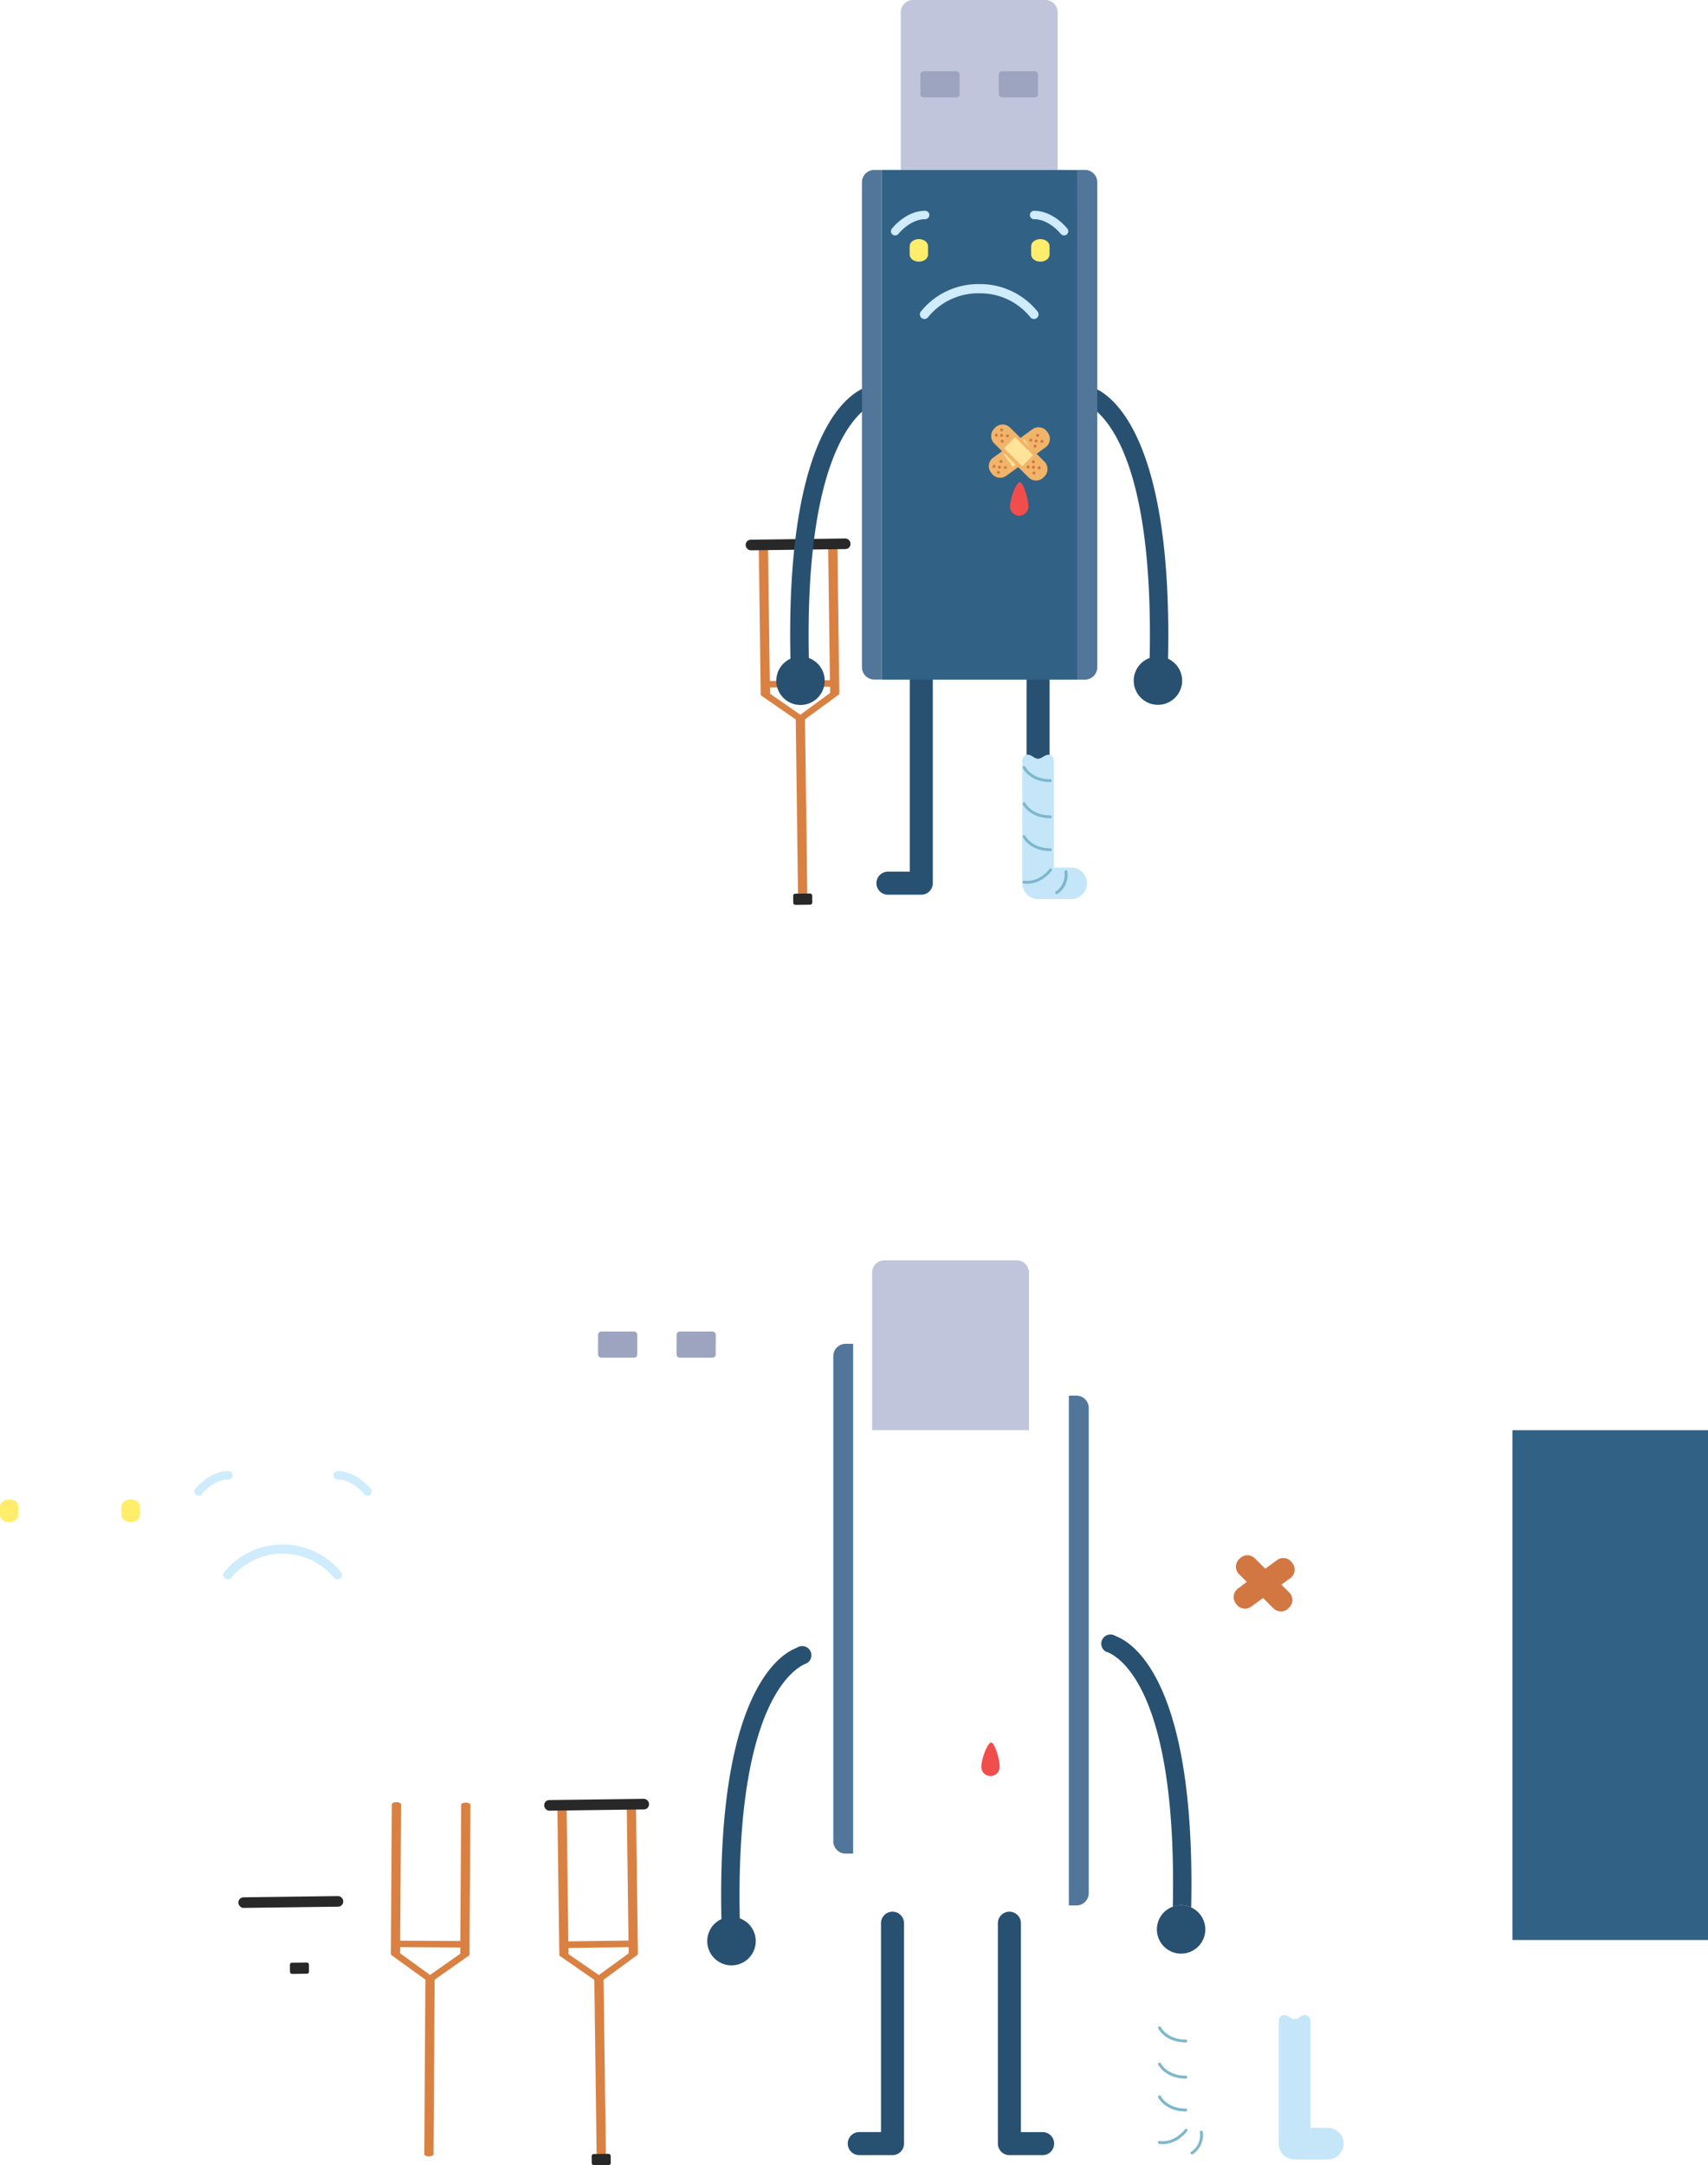 <svg id="Layer_1" data-name="Layer 1" xmlns="http://www.w3.org/2000/svg" viewBox="0 0 593.25 752.07"><defs><style>.cls-1{fill:#d98142;}.cls-2{fill:#282828;}.cls-3{fill:#285071;}.cls-4{fill:#89ccd3;}.cls-5{fill:#c0c5dc;}.cls-6{fill:#316184;}.cls-7{fill:#51769a;}.cls-8{fill:#cfecfc;}.cls-9{fill:#ffed6b;}.cls-10{fill:#9da4bf;}.cls-11{fill:#c5e6f9;}.cls-12{fill:#7db7cc;}.cls-13{fill:#f24d4d;}.cls-14{fill:#f0b46a;}.cls-15{fill:#ffe399;}.cls-16{fill:#d27742;}</style></defs><path class="cls-1" d="M289.23-249.6c-.89,0-1.6.36-1.6.78l.63,47.32-20.88.28-.63-47.33c0-.42-.73-.75-1.61-.73s-1.6.36-1.6.77l.68,52a.56.56,0,0,0,.28.41l11.89,8.24.79,60.62c0,.42.73.75,1.62.73s1.6-.36,1.6-.77l-.8-60.62,11.67-8.55a.55.55,0,0,0,.26-.42l-.68-52C290.84-249.28,290.12-249.61,289.23-249.6ZM278-189.51l-10.54-7.3,0-2.15,20.88-.28,0,2.15Z" transform="translate(0 437.77)"/><rect class="cls-2" x="258.99" y="-250.53" width="36.41" height="3.68" rx="1.76" transform="translate(3.29 441.39) rotate(-0.75)"/><rect class="cls-2" x="275.51" y="-127.41" width="6.6" height="3.89" rx="0.7" transform="translate(1.67 441.43) rotate(-0.75)"/><path class="cls-3" d="M278-197.75a3.19,3.19,0,0,1-3.19-3.07C271-295.38,299.68-302.6,300.9-303.35a3.21,3.21,0,0,1,4.4,1.06,3.19,3.19,0,0,1-1,4.37c-.44.3-26.66,7.2-23.11,96.85a3.2,3.2,0,0,1-3.06,3.32Z" transform="translate(0 437.77)"/><path class="cls-3" d="M269.64-201a8.4,8.4,0,0,0,8.71,8.09,8.41,8.41,0,0,0,8.09-8.72,8.4,8.4,0,0,0-8.71-8.09A8.41,8.41,0,0,0,269.64-201Z" transform="translate(0 437.77)"/><path class="cls-3" d="M402.26-197.75h-.12a3.2,3.2,0,0,1-3.07-3.32c3.6-90.85-22.81-96.66-23.08-96.82a3.21,3.21,0,0,1-1.06-4.4,3.21,3.21,0,0,1,4.4-1.06c1.22.75,29.87,8,26.12,102.53A3.19,3.19,0,0,1,402.26-197.75Z" transform="translate(0 437.77)"/><path class="cls-3" d="M393.79-201.68a8.41,8.41,0,0,0,8.09,8.72A8.42,8.42,0,0,0,410.6-201a8.41,8.41,0,0,0-8.09-8.72A8.41,8.41,0,0,0,393.79-201.68Z" transform="translate(0 437.77)"/><path class="cls-3" d="M319.94-127H308.41a4,4,0,0,1-4-4,4,4,0,0,1,4-4H316v-72.57a4,4,0,0,1,4-4,4,4,0,0,1,4,4V-131A4,4,0,0,1,319.94-127Z" transform="translate(0 437.77)"/><path class="cls-3" d="M372.1-127H360.56a4,4,0,0,1-4-4v-76.56a4,4,0,0,1,4-4,4,4,0,0,1,4,4V-135h7.54a4,4,0,0,1,4,4A4,4,0,0,1,372.1-127Z" transform="translate(0 437.77)"/><path class="cls-4" d="M332.17-413H320.83a1.15,1.15,0,0,0-1.15,1.14v6.8a1.15,1.15,0,0,0,1.15,1.14h11.34a1.14,1.14,0,0,0,1.14-1.14v-6.8A1.14,1.14,0,0,0,332.17-413Z" transform="translate(0 437.77)"/><path class="cls-4" d="M359.41-413H348.06a1.14,1.14,0,0,0-1.13,1.14v6.8a1.14,1.14,0,0,0,1.13,1.14h11.35a1.14,1.14,0,0,0,1.14-1.14v-6.8A1.14,1.14,0,0,0,359.41-413Z" transform="translate(0 437.77)"/><path class="cls-5" d="M367.35-433.5a4.27,4.27,0,0,0-4.27-4.27H317.15a4.27,4.27,0,0,0-4.27,4.27v54.75h54.47Z" transform="translate(0 437.77)"/><path class="cls-6" d="M367.35-378.75H306.29V-201.7h67.92v-177Z" transform="translate(0 437.77)"/><path class="cls-7" d="M303.67-378.75a4.28,4.28,0,0,0-4.28,4.27V-206a4.28,4.28,0,0,0,4.28,4.27h2.62v-177Z" transform="translate(0 437.77)"/><path class="cls-7" d="M376.84-378.75h-2.63V-201.7h2.63a4.27,4.27,0,0,0,4.27-4.27V-374.48A4.27,4.27,0,0,0,376.84-378.75Z" transform="translate(0 437.77)"/><path class="cls-8" d="M360.43-329.5a25.57,25.57,0,0,0-20.32-9.59,25.56,25.56,0,0,0-20.31,9.59,1.61,1.61,0,0,0,.37,2.23,1.6,1.6,0,0,0,.93.29,1.61,1.61,0,0,0,1.3-.66,22.35,22.35,0,0,1,17.71-8.25,22.36,22.36,0,0,1,17.72,8.25,1.58,1.58,0,0,0,1.3.67,1.64,1.64,0,0,0,.92-.29A1.61,1.61,0,0,0,360.43-329.5Z" transform="translate(0 437.77)"/><path class="cls-9" d="M319.15-354.72c-1.76,0-3.19,1.1-3.19,2.45v2.94c0,1.35,1.43,2.45,3.19,2.45s3.2-1.1,3.2-2.45v-2.94C322.35-353.62,320.91-354.72,319.15-354.72Z" transform="translate(0 437.77)"/><path class="cls-8" d="M310.9-356a1.45,1.45,0,0,1-.9-.31,1.44,1.44,0,0,1-.25-2c.19-.26,4.9-6.24,11.57-6.24a1.46,1.46,0,0,1,1.47,1.46,1.46,1.46,0,0,1-1.47,1.46c-5.22,0-9.23,5.06-9.26,5.11A1.49,1.49,0,0,1,310.9-356Z" transform="translate(0 437.77)"/><path class="cls-9" d="M361.36-354.72c1.76,0,3.19,1.1,3.19,2.45v2.94c0,1.35-1.43,2.45-3.19,2.45s-3.2-1.1-3.2-2.45v-2.94C358.16-353.62,359.59-354.72,361.36-354.72Z" transform="translate(0 437.77)"/><path class="cls-8" d="M369.6-356a1.45,1.45,0,0,0,.9-.31,1.45,1.45,0,0,0,.26-2c-.19-.26-4.9-6.24-11.57-6.24a1.46,1.46,0,0,0-1.47,1.46,1.46,1.46,0,0,0,1.47,1.46c5.21,0,9.22,5.06,9.26,5.11A1.46,1.46,0,0,0,369.6-356Z" transform="translate(0 437.77)"/><path class="cls-10" d="M333.31-405.09a1.14,1.14,0,0,1-1.14,1.14H320.83a1.15,1.15,0,0,1-1.15-1.14v-6.8a1.15,1.15,0,0,1,1.15-1.14h11.34a1.14,1.14,0,0,1,1.14,1.14Z" transform="translate(0 437.77)"/><path class="cls-10" d="M360.55-405.09a1.14,1.14,0,0,1-1.14,1.14H348.06a1.14,1.14,0,0,1-1.13-1.14v-6.8a1.14,1.14,0,0,1,1.13-1.14h11.35a1.14,1.14,0,0,1,1.14,1.14Z" transform="translate(0 437.77)"/><path class="cls-11" d="M372.1-127H360.56a4,4,0,0,1-4-4v-42.3c0-2.21,1.79.57,4,.57s4-2.78,4-.57V-135h7.54a4,4,0,0,1,4,4A4,4,0,0,1,372.1-127Z" transform="translate(0 437.77)"/><path class="cls-11" d="M372.1-125.47H360.56a5.5,5.5,0,0,1-5.49-5.5v-42.3a2.21,2.21,0,0,1,1-2.12c1-.58,2,0,2.73.46a4.09,4.09,0,0,0,1.76.73,4.18,4.18,0,0,0,1.77-.73c.76-.46,1.72-1,2.73-.46a2.23,2.23,0,0,1,1,2.12v36.81h6a5.49,5.49,0,0,1,5.49,5.49A5.5,5.5,0,0,1,372.1-125.47Zm-14-46.43V-131a2.49,2.49,0,0,0,2.49,2.5H372.1a2.5,2.5,0,0,0,2.49-2.5,2.5,2.5,0,0,0-2.49-2.49h-9V-171.9a5.42,5.42,0,0,1-2.5.7A5.35,5.35,0,0,1,358.07-171.9Z" transform="translate(0 437.77)"/><path class="cls-12" d="M364.84-166.11c-7.08,0-9.48-4.65-9.58-4.85a.51.51,0,0,1,.22-.67.5.5,0,0,1,.67.22c.09.18,2.26,4.3,8.69,4.3a.5.5,0,0,1,.5.5A.5.5,0,0,1,364.84-166.11Z" transform="translate(0 437.77)"/><path class="cls-12" d="M364.84-153.56c-7.08,0-9.48-4.64-9.58-4.84a.5.5,0,0,1,.22-.67.5.5,0,0,1,.67.22c.09.18,2.26,4.29,8.69,4.29a.5.5,0,0,1,.5.5A.5.5,0,0,1,364.84-153.56Z" transform="translate(0 437.77)"/><path class="cls-12" d="M364.84-142.14c-7.08,0-9.48-4.64-9.58-4.84a.5.5,0,0,1,.22-.67.49.49,0,0,1,.67.22c.09.17,2.26,4.29,8.69,4.29a.5.5,0,0,1,.5.5A.5.5,0,0,1,364.84-142.14Z" transform="translate(0 437.77)"/><path class="cls-12" d="M356.79-130.79a6.66,6.66,0,0,1-1.27-.11.5.5,0,0,1-.38-.6.49.49,0,0,1,.59-.38c.19,0,4.76.95,8.8-4.05a.51.51,0,0,1,.71-.08.5.5,0,0,1,.07.7C362.14-131.39,358.63-130.79,356.79-130.79Z" transform="translate(0 437.77)"/><path class="cls-12" d="M367-127.2a.5.5,0,0,1-.44-.25.52.52,0,0,1,.19-.69c.14-.08,3.39-2,3-6.79a.51.51,0,0,1,.46-.54.5.5,0,0,1,.54.45,7.91,7.91,0,0,1-3.48,7.75A.44.44,0,0,1,367-127.2Z" transform="translate(0 437.77)"/><path class="cls-13" d="M350.8-261.92c.08-2.84,2.2-8.4,3.43-8.36s3,5.91,2.95,8.54a3.19,3.19,0,0,1-3.28,3.1A3.19,3.19,0,0,1,350.8-261.92Z" transform="translate(0 437.77)"/><path class="cls-14" d="M345.64-284.49h16.8a3.65,3.65,0,0,1,3.65,3.65v.47a3.65,3.65,0,0,1-3.65,3.65h-16.8a3.66,3.66,0,0,1-3.66-3.66v-.47a3.65,3.65,0,0,1,3.65-3.65Z" transform="translate(231.89 592.1) rotate(-35.91)"/><rect class="cls-15" x="349.3" y="-283.09" width="8.85" height="5.36" transform="translate(231.72 591.95) rotate(-35.91)"/><path class="cls-16" d="M348.13-277.78a.52.52,0,0,1-.14.72.52.52,0,0,1-.73-.09.52.52,0,0,1,.14-.72A.53.53,0,0,1,348.13-277.78Z" transform="translate(0 437.77)"/><path class="cls-16" d="M349.62-275.68a.51.51,0,0,1-.13.72.52.52,0,0,1-.73-.1.52.52,0,0,1,.14-.72A.51.51,0,0,1,349.62-275.68Z" transform="translate(0 437.77)"/><path class="cls-16" d="M347.59-275.81a.51.51,0,0,1-.13.72.52.52,0,0,1-.73-.1.52.52,0,0,1,.14-.72A.51.51,0,0,1,347.59-275.81Z" transform="translate(0 437.77)"/><path class="cls-16" d="M345.72-276.11a.52.52,0,0,1-.13.72.52.52,0,0,1-.73-.1.51.51,0,0,1,.14-.71A.5.5,0,0,1,345.72-276.11Z" transform="translate(0 437.77)"/><path class="cls-16" d="M347.22-274a.52.52,0,0,1-.14.72.51.51,0,0,1-.72-.09.52.52,0,0,1,.13-.72A.53.53,0,0,1,347.22-274Z" transform="translate(0 437.77)"/><path class="cls-16" d="M360.85-286.86a.52.52,0,0,1-.14.72.52.52,0,0,1-.73-.1.52.52,0,0,1,.14-.72A.52.52,0,0,1,360.85-286.86Z" transform="translate(0 437.77)"/><path class="cls-16" d="M362.35-284.77a.52.52,0,0,1-.14.72.52.52,0,0,1-.73-.1.52.52,0,0,1,.14-.72A.52.52,0,0,1,362.35-284.77Z" transform="translate(0 437.77)"/><path class="cls-16" d="M360.32-284.9a.52.52,0,0,1-.14.72.53.53,0,0,1-.73-.09.52.52,0,0,1,.14-.72A.52.52,0,0,1,360.32-284.9Z" transform="translate(0 437.77)"/><path class="cls-16" d="M358.44-285.2a.51.51,0,0,1-.13.72.53.53,0,0,1-.73-.09.52.52,0,0,1,.14-.72A.51.51,0,0,1,358.44-285.2Z" transform="translate(0 437.77)"/><path class="cls-16" d="M359.94-283.11a.52.52,0,0,1-.14.72.51.51,0,0,1-.72-.09.52.52,0,0,1,.14-.72A.52.52,0,0,1,359.94-283.11Z" transform="translate(0 437.77)"/><path class="cls-14" d="M353.8-292.65h.47a3.65,3.65,0,0,1,3.65,3.65v16.8a3.65,3.65,0,0,1-3.65,3.65h-.47a3.66,3.66,0,0,1-3.66-3.66V-289a3.65,3.65,0,0,1,3.65-3.65Z" transform="translate(304.48 606.2) rotate(-45.3)"/><rect class="cls-15" x="351.12" y="-285.3" width="5.36" height="8.85" transform="translate(304.6 605.95) rotate(-45.3)"/><path class="cls-16" d="M350.29-286a.53.53,0,0,1-.74,0,.52.52,0,0,1,0-.74.52.52,0,0,1,.73,0A.52.52,0,0,1,350.29-286Z" transform="translate(0 437.77)"/><path class="cls-16" d="M348.46-284.15a.51.51,0,0,1-.73,0,.51.51,0,0,1,0-.73.51.51,0,0,1,.73,0A.51.51,0,0,1,348.46-284.15Z" transform="translate(0 437.77)"/><path class="cls-16" d="M348.26-286.17a.51.51,0,0,1-.73,0,.52.52,0,0,1,0-.73.51.51,0,0,1,.73,0A.51.51,0,0,1,348.26-286.17Z" transform="translate(0 437.77)"/><path class="cls-16" d="M348.25-288.07a.52.52,0,0,1-.73,0,.53.53,0,0,1,0-.74.52.52,0,0,1,.73,0A.51.51,0,0,1,348.25-288.07Z" transform="translate(0 437.77)"/><path class="cls-16" d="M346.43-286.25a.51.51,0,0,1-.73,0,.52.52,0,0,1,0-.73.51.51,0,0,1,.73,0A.52.52,0,0,1,346.43-286.25Z" transform="translate(0 437.77)"/><path class="cls-16" d="M361.33-274.9a.51.51,0,0,1-.73,0,.51.51,0,0,1,0-.73.51.51,0,0,1,.73,0A.52.52,0,0,1,361.33-274.9Z" transform="translate(0 437.77)"/><path class="cls-16" d="M359.51-273.08a.52.52,0,0,1-.74,0,.52.52,0,0,1,0-.73.51.51,0,0,1,.73,0A.52.52,0,0,1,359.51-273.08Z" transform="translate(0 437.77)"/><path class="cls-16" d="M359.3-275.1a.52.52,0,0,1-.73,0,.52.52,0,0,1,0-.73.53.53,0,0,1,.74,0A.52.52,0,0,1,359.3-275.1Z" transform="translate(0 437.77)"/><path class="cls-16" d="M359.29-277a.51.51,0,0,1-.73,0,.52.52,0,0,1,0-.73.52.52,0,0,1,.74,0A.51.51,0,0,1,359.29-277Z" transform="translate(0 437.77)"/><path class="cls-16" d="M357.47-275.18a.51.51,0,0,1-.73,0,.52.52,0,0,1,0-.73.52.52,0,0,1,.74,0A.52.52,0,0,1,357.47-275.18Z" transform="translate(0 437.77)"/><path class="cls-1" d="M219.27,188.17c-.88,0-1.6.36-1.59.78l.62,47.33-20.88.27-.62-47.32c0-.42-.73-.75-1.62-.74s-1.6.36-1.6.78l.69,52a.51.51,0,0,0,.27.41l11.89,8.24.8,60.62c0,.42.72.75,1.61.74s1.6-.36,1.6-.78l-.8-60.62,11.67-8.55a.55.55,0,0,0,.26-.42l-.68-52C220.88,188.49,220.16,188.16,219.27,188.17ZM208,248.26,197.48,241l0-2.15,20.88-.28,0,2.15Z" transform="translate(0 437.77)"/><rect class="cls-2" x="189.03" y="187.25" width="36.41" height="3.68" rx="1.76" transform="translate(-2.47 440.51) rotate(-0.75)"/><rect class="cls-2" x="205.55" y="310.37" width="6.6" height="3.89" rx="0.7" transform="translate(-4.09 440.55) rotate(-0.75)"/><path class="cls-3" d="M281.34,135.48a3.19,3.19,0,0,0-4.39-1c-1.19.72-28.2,7.55-26.38,94.34a8.42,8.42,0,1,0,6.38-.26c-1.68-81.89,22.94-88.37,23.36-88.65A3.21,3.21,0,0,0,281.34,135.48Z" transform="translate(0 437.77)"/><path class="cls-3" d="M413.74,224.76c1.83-86.78-25.19-93.61-26.37-94.33a3.19,3.19,0,1,0-3.33,5.45c.25.16,25.07,5.62,23.32,88.63a8.35,8.35,0,0,1,6.38.25Z" transform="translate(0 437.77)"/><path class="cls-3" d="M413.74,224.76a8.41,8.41,0,1,0,4.9,8A8.44,8.44,0,0,0,413.74,224.76Z" transform="translate(0 437.77)"/><path class="cls-3" d="M310,310.8H298.45a4,4,0,0,1,0-8H306V230.25a4,4,0,1,1,8,0v76.56A4,4,0,0,1,310,310.8Z" transform="translate(0 437.77)"/><path class="cls-3" d="M362.14,310.8H350.6a4,4,0,0,1-4-4V230.25a4,4,0,1,1,8,0v72.56h7.54a4,4,0,0,1,0,8Z" transform="translate(0 437.77)"/><path class="cls-4" d="M322.21,24.74H310.87a1.14,1.14,0,0,0-1.14,1.14v6.8a1.14,1.14,0,0,0,1.14,1.14h11.34a1.14,1.14,0,0,0,1.14-1.14v-6.8A1.14,1.14,0,0,0,322.21,24.74Z" transform="translate(0 437.77)"/><path class="cls-4" d="M349.45,24.74H338.11A1.14,1.14,0,0,0,337,25.88v6.8a1.14,1.14,0,0,0,1.14,1.14h11.34a1.14,1.14,0,0,0,1.14-1.14v-6.8A1.14,1.14,0,0,0,349.45,24.74Z" transform="translate(0 437.77)"/><path class="cls-5" d="M353.12,0H307.2a4.27,4.27,0,0,0-4.28,4.28V59h54.47V4.28A4.26,4.26,0,0,0,353.12,0Z" transform="translate(0 437.77)"/><path class="cls-6" d="M586.39,59H525.33V236.08h67.92V59Z" transform="translate(0 437.77)"/><path class="cls-7" d="M293.71,29a4.27,4.27,0,0,0-4.27,4.27V201.8a4.28,4.28,0,0,0,4.27,4.28h2.62V29Z" transform="translate(0 437.77)"/><path class="cls-7" d="M373.88,47h-2.63V224.08h2.63a4.28,4.28,0,0,0,4.28-4.28V51.29A4.28,4.28,0,0,0,373.88,47Z" transform="translate(0 437.77)"/><path class="cls-8" d="M118.47,108.28a26.3,26.3,0,0,0-40.62,0,1.59,1.59,0,0,0,.36,2.22,1.63,1.63,0,0,0,.93.3,1.58,1.58,0,0,0,1.3-.67,23.14,23.14,0,0,1,35.43,0,1.59,1.59,0,0,0,1.3.67,1.55,1.55,0,0,0,.92-.29A1.6,1.6,0,0,0,118.47,108.28Z" transform="translate(0 437.77)"/><path class="cls-8" d="M68.94,81.75a1.42,1.42,0,0,1-.89-.31,1.44,1.44,0,0,1-.26-2c.19-.26,4.9-6.24,11.57-6.24a1.46,1.46,0,1,1,0,2.92c-5.22,0-9.22,5.06-9.26,5.11A1.48,1.48,0,0,1,68.94,81.75Z" transform="translate(0 437.77)"/><path class="cls-9" d="M3.19,83.06C1.43,83.06,0,84.15,0,85.5v3c0,1.35,1.43,2.44,3.19,2.44s3.2-1.09,3.2-2.44v-3C6.39,84.15,5,83.06,3.19,83.06Z" transform="translate(0 437.77)"/><path class="cls-9" d="M45.4,83.06c1.76,0,3.19,1.09,3.19,2.44v3c0,1.35-1.43,2.44-3.19,2.44s-3.2-1.09-3.2-2.44v-3C42.2,84.15,43.63,83.06,45.4,83.06Z" transform="translate(0 437.77)"/><path class="cls-8" d="M127.65,81.75a1.42,1.42,0,0,0,.89-.31,1.44,1.44,0,0,0,.26-2c-.19-.26-4.9-6.24-11.57-6.24a1.46,1.46,0,1,0,0,2.92c5.22,0,9.22,5.06,9.26,5.11A1.46,1.46,0,0,0,127.65,81.75Z" transform="translate(0 437.77)"/><path class="cls-10" d="M221.35,32.68a1.14,1.14,0,0,1-1.14,1.14H208.87a1.14,1.14,0,0,1-1.14-1.14v-6.8a1.14,1.14,0,0,1,1.14-1.14h11.34a1.14,1.14,0,0,1,1.14,1.14Z" transform="translate(0 437.77)"/><path class="cls-10" d="M248.59,32.68a1.14,1.14,0,0,1-1.14,1.14H236.11A1.14,1.14,0,0,1,235,32.68v-6.8a1.14,1.14,0,0,1,1.14-1.14h11.34a1.14,1.14,0,0,1,1.14,1.14Z" transform="translate(0 437.77)"/><path class="cls-11" d="M461.14,301.31h-6V264.5a2.24,2.24,0,0,0-1-2.12c-1-.57-2,0-2.73.46a2.5,2.5,0,0,1-3.53,0c-.77-.46-1.72-1-2.73-.46a2.22,2.22,0,0,0-1,2.12v42.31a5.49,5.49,0,0,0,5.49,5.49h11.54a5.5,5.5,0,0,0,0-11Z" transform="translate(0 437.77)"/><path class="cls-12" d="M411.88,271.66a.5.5,0,0,0,.5-.5.5.5,0,0,0-.5-.5c-6.43,0-8.59-4.12-8.68-4.29a.5.5,0,1,0-.9.44C402.4,267,404.81,271.66,411.88,271.66Z" transform="translate(0 437.77)"/><path class="cls-12" d="M411.88,284.22a.5.5,0,0,0,.5-.5.5.5,0,0,0-.5-.5c-6.43,0-8.59-4.12-8.68-4.29a.5.5,0,1,0-.9.44C402.4,279.57,404.81,284.22,411.88,284.22Z" transform="translate(0 437.77)"/><path class="cls-12" d="M411.88,295.63a.5.5,0,0,0,.5-.5.5.5,0,0,0-.5-.5c-6.43,0-8.59-4.11-8.68-4.29a.5.5,0,0,0-.9.45C402.4,291,404.81,295.63,411.88,295.63Z" transform="translate(0 437.77)"/><path class="cls-12" d="M411.58,301.84c-4.05,5-8.61,4.09-8.8,4.05a.52.52,0,0,0-.6.39.49.49,0,0,0,.38.59,5.82,5.82,0,0,0,1.27.11c1.84,0,5.35-.59,8.52-4.51a.51.51,0,0,0-.07-.71A.49.49,0,0,0,411.58,301.84Z" transform="translate(0 437.77)"/><path class="cls-12" d="M417.76,302.76a.51.51,0,0,0-.54-.46.5.5,0,0,0-.45.55,6.94,6.94,0,0,1-3,6.79.5.5,0,0,0-.19.68.51.51,0,0,0,.44.25.5.5,0,0,0,.24-.06A7.91,7.91,0,0,0,417.76,302.76Z" transform="translate(0 437.77)"/><path class="cls-13" d="M340.84,175.85c.08-2.83,2.21-8.4,3.44-8.36s3,5.91,2.94,8.55a3.19,3.19,0,1,1-6.38-.19Z" transform="translate(0 437.77)"/><path class="cls-16" d="M445.07,112.63l3.09-2.23a3.67,3.67,0,0,0,.82-5.11l-.28-.37a3.65,3.65,0,0,0-5.1-.82l-4.13,3-3.63-3.59a3.66,3.66,0,0,0-5.17,0l-.33.33a3.67,3.67,0,0,0,0,5.17l2.71,2.68L430,114a3.66,3.66,0,0,0-.81,5.11l.27.37a3.66,3.66,0,0,0,5.11.82l4.13-3,3.62,3.59a3.67,3.67,0,0,0,5.17,0l.33-.33a3.65,3.65,0,0,0,0-5.17Z" transform="translate(0 437.77)"/><path class="cls-1" d="M161.79,188.36c-.88,0-1.6.33-1.61.75l-.3,47.33L139,236.31l.3-47.33c0-.42-.71-.77-1.6-.77s-1.61.33-1.61.75l-.33,52a.53.53,0,0,0,.26.42l11.73,8.47-.38,60.62c0,.42.71.77,1.6.77s1.61-.33,1.61-.75l.38-60.62,11.84-8.32a.55.55,0,0,0,.27-.42l.33-52C163.4,188.71,162.68,188.37,161.79,188.36Zm-1.93,52.49-10.49,7.37L139,240.71l0-2.15,20.88.14Z" transform="translate(0 437.77)"/><rect class="cls-2" x="82.82" y="221.03" width="36.41" height="3.68" rx="1.76" transform="translate(-2.92 439.12) rotate(-0.75)"/><rect class="cls-2" x="100.72" y="243.93" width="6.6" height="3.89" rx="0.7" transform="translate(-3.22 439.16) rotate(-0.75)"/></svg>